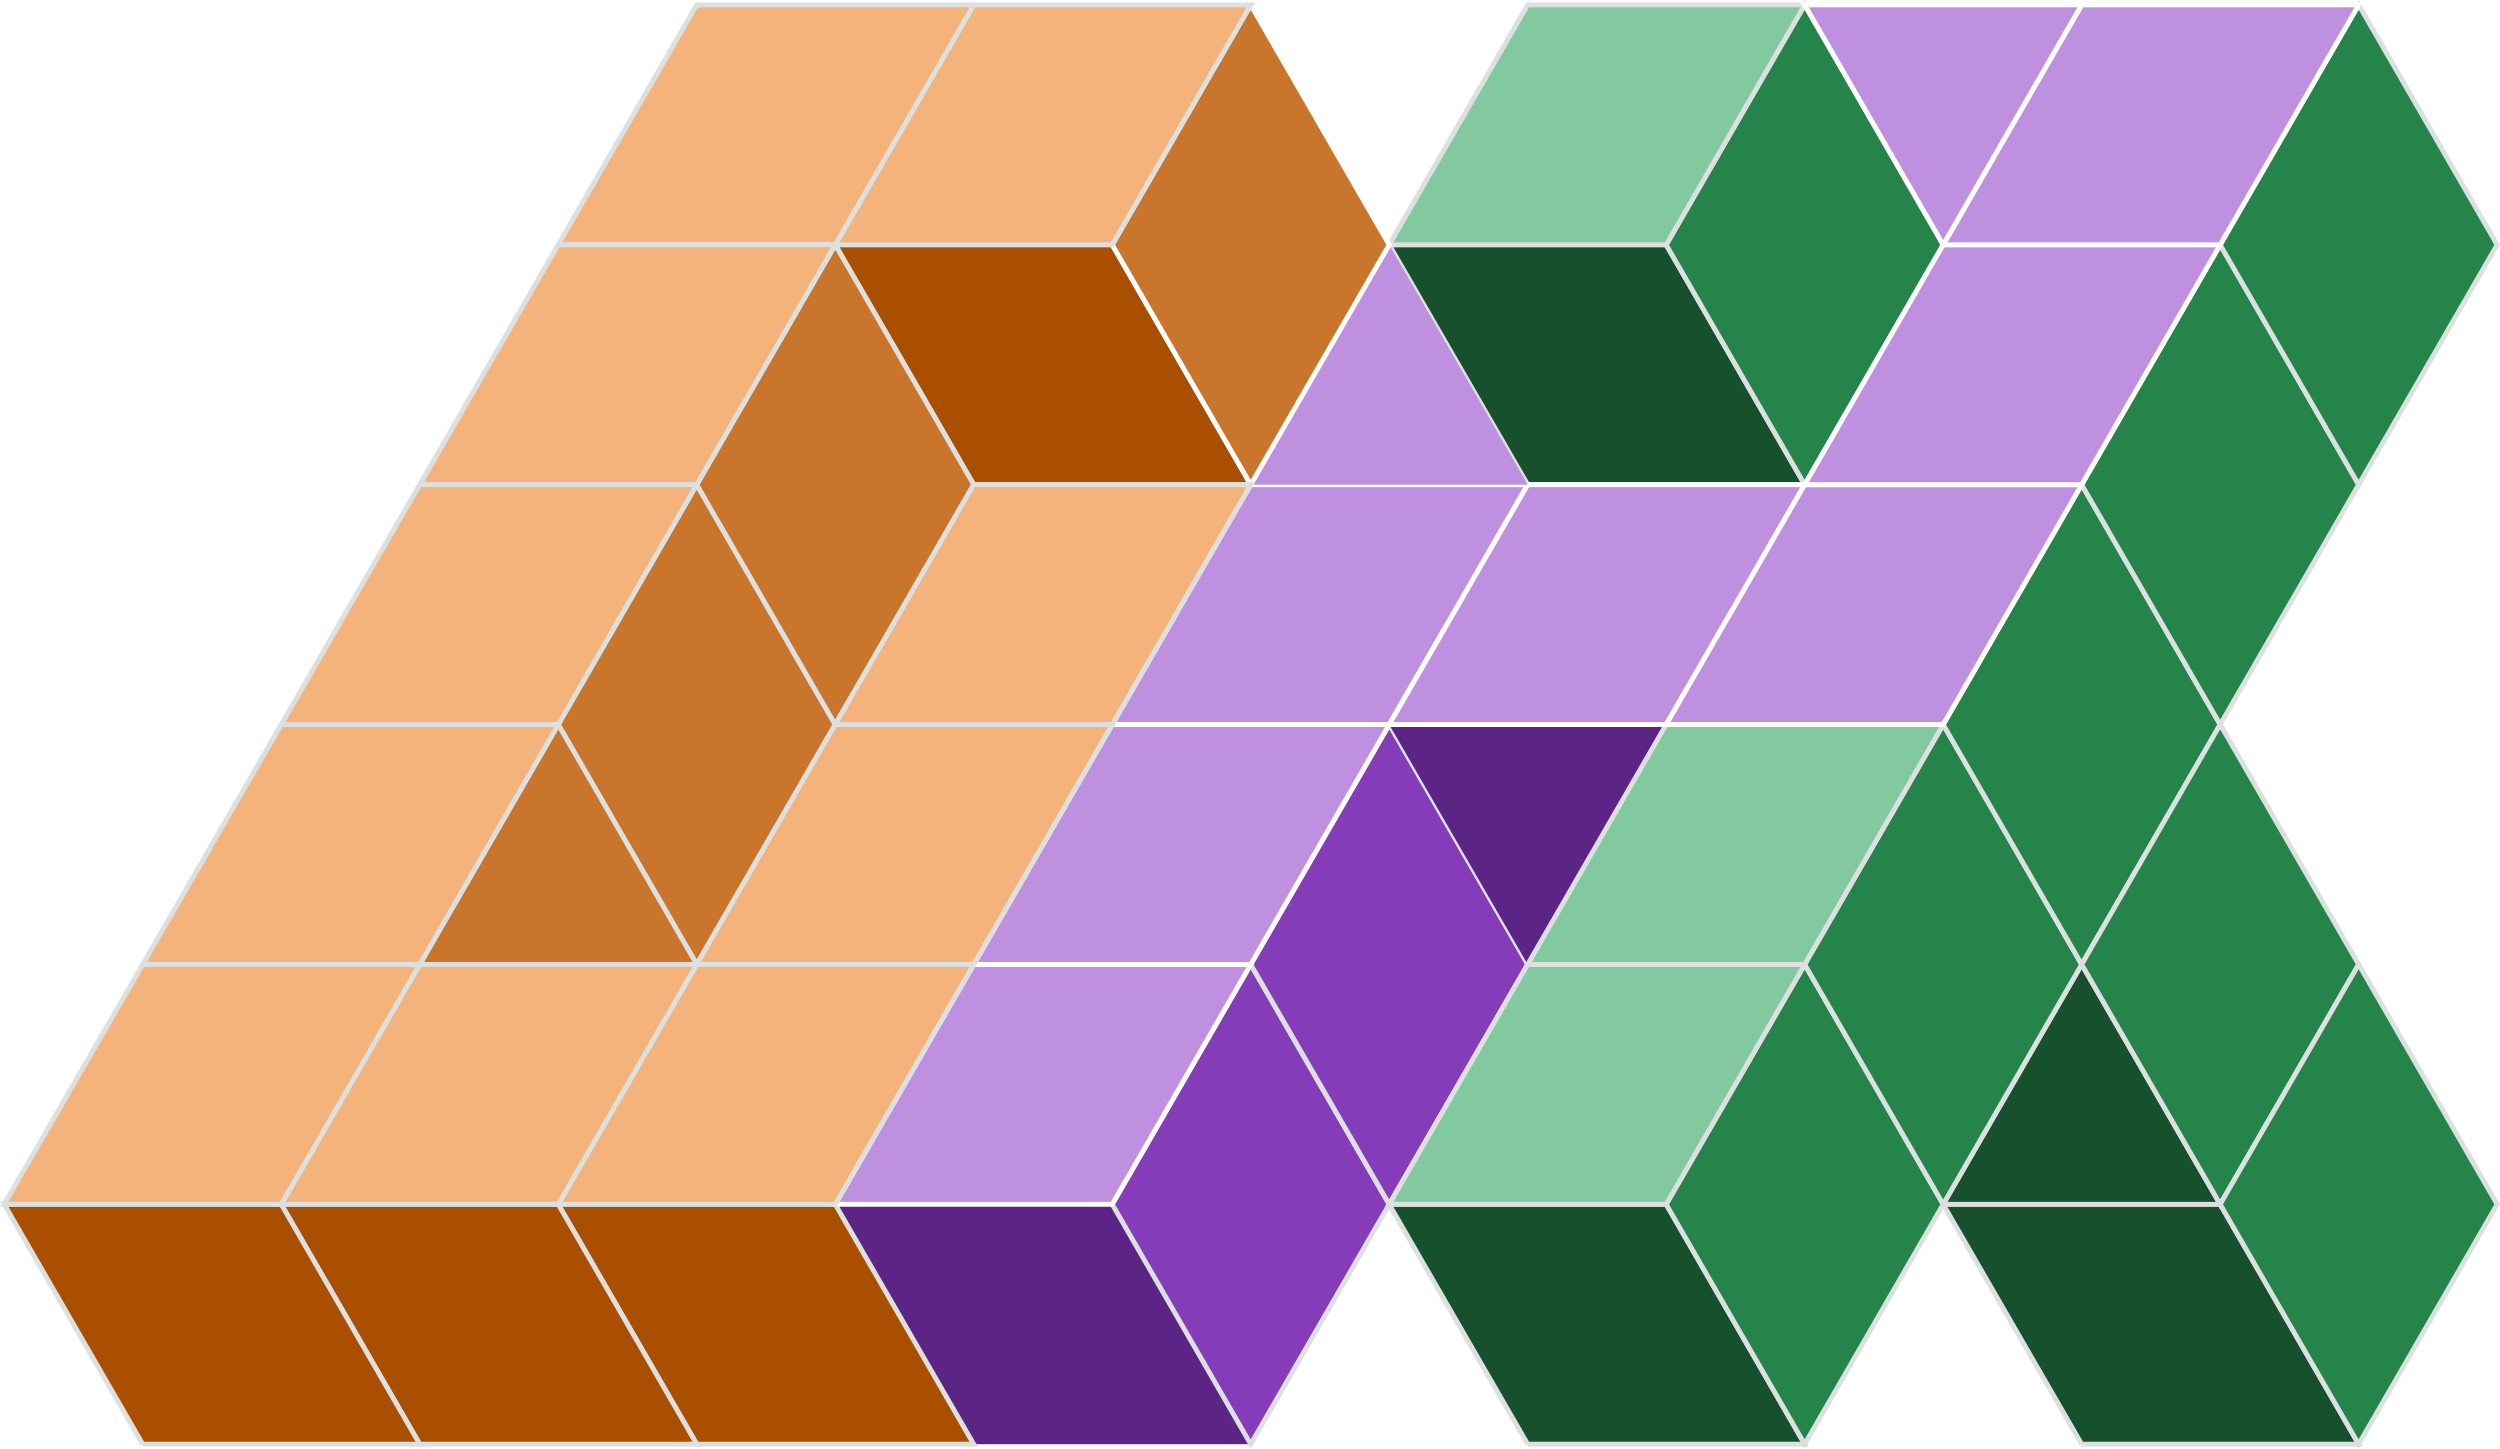 <?xml version="1.0" encoding="UTF-8" standalone="no"?>
<svg
   xmlns:dc="http://purl.org/dc/elements/1.1/"
   xmlns:cc="http://creativecommons.org/ns#"
   xmlns:rdf="http://www.w3.org/1999/02/22-rdf-syntax-ns#"
   xmlns:svg="http://www.w3.org/2000/svg"
   xmlns="http://www.w3.org/2000/svg"
   xmlns:sodipodi="http://sodipodi.sourceforge.net/DTD/sodipodi-0.dtd"
   xmlns:inkscape="http://www.inkscape.org/namespaces/inkscape"
   width="204.267mm"
   height="118.4mm"
   viewBox="0 0 204.267 118.4"
   version="1.1"
   id="svg5"
   xml:space="preserve"
   inkscape:version="1.0.1 (3bc2e813f5, 2020-09-07)"
   sodipodi:docname="GPX_logo.svg"
   inkscape:export-filename="/home/p.mazzeo/GPX_logo_new/GPX_logo.png"
   inkscape:export-xdpi="250"
   inkscape:export-ydpi="250"><sodipodi:namedview
     id="namedview7"
     pagecolor="#ffffff"
     bordercolor="#999999"
     borderopacity="1"
     inkscape:showpageshadow="0"
     inkscape:pageopacity="0"
     inkscape:pagecheckerboard="0"
     inkscape:deskcolor="#d1d1d1"
     inkscape:document-units="mm"
     showgrid="true"
     inkscape:zoom="1.0074671"
     inkscape:cx="314.55737"
     inkscape:cy="265.07233"
     inkscape:window-width="1920"
     inkscape:window-height="1051"
     inkscape:window-x="1920"
     inkscape:window-y="0"
     inkscape:window-maximized="1"
     inkscape:current-layer="layer1"
     inkscape:document-rotation="0"><inkscape:grid
       type="axonomgrid"
       id="grid743"
       spacingy="9.8"
       gridanglex="0"
       gridanglez="60"
       empspacing="4"
       originy="-87.8"
       enabled="true"
       visible="true"
       snapvisiblegridlinesonly="true"
       originx="-44.918" /></sodipodi:namedview><defs
     id="defs2"><inkscape:path-effect
       effect="bspline"
       id="path-effect880"
       is_visible="true"
       lpeversion="1"
       weight="33.333"
       steps="2"
       helper_size="0"
       apply_no_weight="true"
       apply_with_weight="true"
       only_selected="false" /><filter
       inkscape:collect="always"
       style="color-interpolation-filters:sRGB"
       id="filter909"
       x="-0"
       width="1.001"
       y="-0.001"
       height="1.001"><feGaussianBlur
         inkscape:collect="always"
         stdDeviation="0.029"
         id="feGaussianBlur911" /></filter></defs><g
     inkscape:label="Layer 1"
     inkscape:groupmode="layer"
     id="layer1"
     transform="translate(-44.918,-87.8)"
     style="filter:url(#filter909)"><path
       style="fill:#16502d;fill-opacity:1;stroke:#dce0df;stroke-width:0.4;stroke-linejoin:miter;stroke-miterlimit:4;stroke-dasharray:none;stroke-opacity:1"
       d="m 215.005,205.8 -11.316,-19.6 h 22.632 l 11.316,19.6 h -22.632"
       id="path1782" /><path
       style="fill:#16502d;fill-opacity:1;stroke:#dce0df;stroke-width:0.4;stroke-linejoin:miter;stroke-miterlimit:4;stroke-dasharray:none;stroke-opacity:1"
       d="m 169.741,205.8 -11.316,-19.6 h 22.632 l 11.316,19.6 h -22.632"
       id="path1782-3" /><path
       style="fill:#5c2484;fill-opacity:1;stroke:none;stroke-width:0.4;stroke-linejoin:miter;stroke-miterlimit:4;stroke-dasharray:none;stroke-opacity:1"
       d="m 124.477,205.8 -11.316,-19.6 h 22.632 l 11.316,19.6 h -22.632"
       id="path1782-0"
       inkscape:connector-curvature="0" /><path
       style="fill:#aa4f00;fill-opacity:1;stroke:#dce0df;stroke-width:0.4;stroke-linejoin:miter;stroke-miterlimit:4;stroke-dasharray:none;stroke-opacity:1"
       d="m 101.845,205.8 -11.316,-19.6 h 22.632 l 11.316,19.6 h -22.632"
       id="path1782-4" /><path
       style="fill:#aa4f00;fill-opacity:1;stroke:#dce0df;stroke-width:0.4;stroke-linejoin:miter;stroke-miterlimit:4;stroke-dasharray:none;stroke-opacity:1"
       d="m 79.212,205.8 -11.316,-19.6 h 22.632 l 11.316,19.6 H 79.212"
       id="path1782-44" /><path
       style="fill:#aa4f00;fill-opacity:1;stroke:#dce0df;stroke-width:0.4;stroke-linejoin:miter;stroke-miterlimit:4;stroke-dasharray:none;stroke-opacity:1"
       d="m 56.58,205.8 -11.316,-19.6 h 22.632 l 11.316,19.6 h -22.632"
       id="path1782-47" /><path
       style="fill:#16502d;fill-opacity:1;stroke:#dce0df;stroke-width:0.4;stroke-linejoin:miter;stroke-miterlimit:4;stroke-dasharray:none;stroke-opacity:1"
       d="m 169.741,127.4 -11.316,-19.6 h 22.632 l 11.316,19.6 h -22.632"
       id="path1782-3-6" /><path
       style="fill:#aa4f00;fill-opacity:1;stroke:#dce0df;stroke-width:0.4;stroke-linejoin:miter;stroke-miterlimit:4;stroke-dasharray:none;stroke-opacity:1"
       d="m 124.477,127.4 -11.316,-19.6 h 22.632 l 11.316,19.6 h -22.632"
       id="path1782-4-3" /><path
       style="fill:#16502d;fill-opacity:1;stroke:#dce0df;stroke-width:0.4;stroke-linejoin:miter;stroke-miterlimit:4;stroke-dasharray:none;stroke-opacity:1"
       d="M 203.689,186.2 215.005,166.6 l 11.316,19.6 h -22.632"
       id="path1853" /><path
       style="fill:#853cb9;fill-opacity:1;stroke:#dce0df;stroke-width:0.4;stroke-linejoin:miter;stroke-miterlimit:4;stroke-dasharray:none;stroke-opacity:1"
       d="m 147.109,205.8 -11.316,-19.6 11.316,-19.6 11.316,19.6 z"
       id="path1855" /><path
       style="fill:#853cb9;fill-opacity:1;stroke:#dce0df;stroke-width:0.4;stroke-linejoin:miter;stroke-miterlimit:4;stroke-dasharray:none;stroke-opacity:1"
       d="m 158.425,186.2 -11.316,-19.6 L 158.425,147 l 11.316,19.6 z"
       id="path1855-7" /><path
       style="fill:#5c2484;fill-opacity:1;stroke:none;stroke-width:0.4;stroke-linejoin:miter;stroke-miterlimit:4;stroke-dasharray:none;stroke-opacity:1"
       d="m 158.425,147 h 22.632 l -11.316,19.6 -11.316,-19.6"
       id="path1878" /><path
       style="fill:#24844a;fill-opacity:1;stroke:#dce0df;stroke-width:0.4;stroke-linejoin:miter;stroke-miterlimit:4;stroke-dasharray:none;stroke-opacity:1"
       d="m 192.373,205.8 -11.316,-19.6 11.316,-19.6 11.316,19.6 z"
       id="path1855-5" /><path
       style="fill:#24844a;fill-opacity:1;stroke:#dce0df;stroke-width:0.4;stroke-linejoin:miter;stroke-miterlimit:4;stroke-dasharray:none;stroke-opacity:1"
       d="m 203.689,186.2 -11.316,-19.6 L 203.689,147 l 11.316,19.6 z"
       id="path1855-9" /><path
       style="fill:#24844a;fill-opacity:1;stroke:#dce0df;stroke-width:0.4;stroke-linejoin:miter;stroke-miterlimit:4;stroke-dasharray:none;stroke-opacity:1"
       d="M 215.005,166.6 203.689,147 215.005,127.4 226.321,147 Z"
       id="path1855-6" /><path
       style="fill:#24844a;fill-opacity:1;stroke:#dce0df;stroke-width:0.4;stroke-linejoin:miter;stroke-miterlimit:4;stroke-dasharray:none;stroke-opacity:1"
       d="m 226.321,186.2 -11.316,-19.6 L 226.321,147 l 11.316,19.6 z"
       id="path1855-2" /><path
       style="fill:#24844a;fill-opacity:1;stroke:#dce0df;stroke-width:0.4;stroke-linejoin:miter;stroke-miterlimit:4;stroke-dasharray:none;stroke-opacity:1"
       d="m 237.637,205.8 -11.316,-19.6 11.316,-19.6 11.316,19.6 z"
       id="path1855-1" /><path
       style="fill:#24844a;fill-opacity:1;stroke:#dce0df;stroke-width:0.4;stroke-linejoin:miter;stroke-miterlimit:4;stroke-dasharray:none;stroke-opacity:1"
       d="m 226.321,147 -11.316,-19.6 11.316,-19.6 11.316,19.6 z"
       id="path1855-78" /><path
       style="fill:#24844a;fill-opacity:1;stroke:#dce0df;stroke-width:0.4;stroke-linejoin:miter;stroke-miterlimit:4;stroke-dasharray:none;stroke-opacity:1"
       d="m 237.637,127.4 -11.316,-19.6 11.316,-19.6 11.316,19.6 z"
       id="path1855-57" /><path
       style="fill:#24844a;fill-opacity:1;stroke:#dce0df;stroke-width:0.4;stroke-linejoin:miter;stroke-miterlimit:4;stroke-dasharray:none;stroke-opacity:1"
       d="m 192.373,127.4 -11.316,-19.6 11.316,-19.6 11.316,19.6 z"
       id="path1855-57-4"
       inkscape:connector-curvature="0" /><path
       style="fill:#82c9a0;fill-opacity:1;stroke:#dce0df;stroke-width:0.4;stroke-linejoin:miter;stroke-miterlimit:4;stroke-dasharray:none;stroke-opacity:1"
       d="m 158.425,186.2 h 22.632 L 192.373,166.6 h -22.632 z"
       id="path1946" /><path
       style="fill:#82c9a0;fill-opacity:1;stroke:#dce0df;stroke-width:0.4;stroke-linejoin:miter;stroke-miterlimit:4;stroke-dasharray:none;stroke-opacity:1"
       d="m 169.741,166.6 h 22.632 L 203.689,147 h -22.632 z"
       id="path1946-1" /><path
       style="fill:#82c9a0;fill-opacity:1;stroke:#dce0df;stroke-width:0.4;stroke-linejoin:miter;stroke-miterlimit:4;stroke-dasharray:none;stroke-opacity:1"
       d="m 158.425,107.8 h 22.632 l 11.316,-19.6 h -22.632 z"
       id="path1946-8" /><path
       style="fill:#bf8fe0;fill-opacity:1;stroke:#ffffff;stroke-width:0.4;stroke-linejoin:miter;stroke-miterlimit:4;stroke-dasharray:none;stroke-opacity:1"
       d="m 113.161,186.2 h 22.632 l 11.316,-19.6 h -22.632 z"
       id="path1946-5" /><path
       style="fill:#bf8fe0;fill-opacity:1;stroke:#ffffff;stroke-width:0.4;stroke-linejoin:miter;stroke-miterlimit:4;stroke-dasharray:none;stroke-opacity:1"
       d="m 124.477,166.6 h 22.632 l 11.316,-19.6 h -22.632 z"
       id="path1946-5-9" /><path
       style="fill:#bf8fe0;fill-opacity:1;stroke:#ffffff;stroke-width:0.4;stroke-linejoin:miter;stroke-miterlimit:4;stroke-dasharray:none;stroke-opacity:1"
       d="m 135.793,147 h 22.632 l 11.316,-19.6 h -22.632 z"
       id="path1946-5-7" /><path
       style="fill:#bf8fe0;fill-opacity:1;stroke:#ffffff;stroke-width:0.4;stroke-linejoin:miter;stroke-miterlimit:4;stroke-dasharray:none;stroke-opacity:1"
       d="m 158.425,147 h 22.632 l 11.316,-19.6 h -22.632 z"
       id="path1946-5-5" /><path
       style="fill:#bf8fe0;fill-opacity:1;stroke:#ffffff;stroke-width:0.4;stroke-linejoin:miter;stroke-miterlimit:4;stroke-dasharray:none;stroke-opacity:1"
       d="m 181.057,147 h 22.632 l 11.316,-19.6 h -22.632 z"
       id="path1946-5-3" /><path
       style="fill:#bf8fe0;fill-opacity:1;stroke:#ffffff;stroke-width:0.4;stroke-linejoin:miter;stroke-miterlimit:4;stroke-dasharray:none;stroke-opacity:1"
       d="m 192.373,127.4 h 22.632 l 11.316,-19.6 h -22.632 z"
       id="path1946-5-8" /><path
       style="fill:#bf8fe0;fill-opacity:1;stroke:#ffffff;stroke-width:0.4;stroke-linejoin:miter;stroke-miterlimit:4;stroke-dasharray:none;stroke-opacity:1"
       d="m 203.689,107.8 h 22.632 l 11.316,-19.6 h -22.632 z"
       id="path1946-5-83" /><path
       style="fill:#bf8fe0;fill-opacity:1;stroke:#9473c8;stroke-width:0.4;stroke-linejoin:miter;stroke-miterlimit:4;stroke-dasharray:none;stroke-opacity:0"
       d="m 147.109,127.4 h 22.632 l -11.316,-19.6 -11.316,19.6"
       id="path2020" /><path
       style="fill:#bf8fe0;fill-opacity:1;stroke:#ffffff;stroke-width:0.4;stroke-linejoin:miter;stroke-miterlimit:4;stroke-dasharray:none;stroke-opacity:1"
       d="M 203.689,107.8 192.373,88.2 h 22.632 l -11.316,19.6"
       id="path2022"
       inkscape:connector-curvature="0" /><path
       style="fill:#c9762c;fill-opacity:1;stroke:#dce0df;stroke-width:0.4;stroke-linejoin:miter;stroke-miterlimit:4;stroke-dasharray:none;stroke-opacity:1"
       d="m 101.845,166.6 -11.316,-19.6 11.316,-19.6 11.316,19.6 z"
       id="path1855-18" /><path
       style="fill:#c9762c;fill-opacity:1;stroke:#dce0df;stroke-width:0.4;stroke-linejoin:miter;stroke-miterlimit:4;stroke-dasharray:none;stroke-opacity:1"
       d="m 113.161,147 -11.316,-19.6 11.316,-19.6 11.316,19.6 z"
       id="path1855-96" /><path
       style="fill:#c9762c;fill-opacity:1;stroke:#dce0df;stroke-width:0.4;stroke-linejoin:miter;stroke-miterlimit:4;stroke-dasharray:none;stroke-opacity:1"
       d="M 79.212,166.6 H 101.845 L 90.529,147 79.212,166.6 v 0"
       id="path2045" /><path
       style="fill:#c9762c;fill-opacity:1;stroke:#ffffff;stroke-width:0.4;stroke-linejoin:miter;stroke-miterlimit:4;stroke-dasharray:none;stroke-opacity:1"
       d="m 147.109,127.4 -11.316,-19.6 11.316,-19.6 11.316,19.6 z"
       id="path1855-96-4" /><path
       style="fill:#f4b37b;fill-opacity:1;stroke:#dce0df;stroke-width:0.4;stroke-linejoin:miter;stroke-miterlimit:4;stroke-dasharray:none;stroke-opacity:1"
       d="M 90.529,186.2 H 113.161 L 124.477,166.6 h -22.632 z"
       id="path1946-5-33" /><path
       style="fill:#f4b37b;fill-opacity:1;stroke:#dce0df;stroke-width:0.4;stroke-linejoin:miter;stroke-miterlimit:4;stroke-dasharray:none;stroke-opacity:1"
       d="m 67.896,186.2 h 22.632 L 101.845,166.6 H 79.212 Z"
       id="path1946-5-33-3" /><path
       style="fill:#f4b37b;fill-opacity:1;stroke:#dce0df;stroke-width:0.4;stroke-linejoin:miter;stroke-miterlimit:4;stroke-dasharray:none;stroke-opacity:1"
       d="M 45.264,186.2 H 67.896 L 79.212,166.6 h -22.632 z"
       id="path1946-5-33-8" /><path
       style="fill:#f4b37b;fill-opacity:1;stroke:#dce0df;stroke-width:0.4;stroke-linejoin:miter;stroke-miterlimit:4;stroke-dasharray:none;stroke-opacity:1"
       d="M 56.58,166.6 H 79.212 L 90.529,147 H 67.896 Z"
       id="path1946-5-33-6" /><path
       style="fill:#f4b37b;fill-opacity:1;stroke:#dce0df;stroke-width:0.4;stroke-linejoin:miter;stroke-miterlimit:4;stroke-dasharray:none;stroke-opacity:1"
       d="m 101.845,166.6 h 22.632 L 135.793,147 h -22.632 z"
       id="path1946-5-33-0" /><path
       style="fill:#f4b37b;fill-opacity:1;stroke:#dce0df;stroke-width:0.4;stroke-linejoin:miter;stroke-miterlimit:4;stroke-dasharray:none;stroke-opacity:1"
       d="m 113.161,147 h 22.632 L 147.109,127.4 h -22.632 z"
       id="path1946-5-33-4" /><path
       style="fill:#f4b37b;fill-opacity:1;stroke:#dce0df;stroke-width:0.4;stroke-linejoin:miter;stroke-miterlimit:4;stroke-dasharray:none;stroke-opacity:1"
       d="m 113.161,107.8 h 22.632 l 11.316,-19.6 h -22.632 z"
       id="path1946-5-33-88"
       inkscape:connector-curvature="0" /><path
       style="fill:#f4b37b;fill-opacity:1;stroke:#dce0df;stroke-width:0.4;stroke-linejoin:miter;stroke-miterlimit:4;stroke-dasharray:none;stroke-opacity:1"
       d="M 90.529,107.8 H 113.161 L 124.477,88.2 H 101.845 Z"
       id="path1946-5-33-89" /><path
       style="fill:#f4b37b;fill-opacity:1;stroke:#dce0df;stroke-width:0.4;stroke-linejoin:miter;stroke-miterlimit:4;stroke-dasharray:none;stroke-opacity:1"
       d="M 79.212,127.4 H 101.845 L 113.161,107.8 H 90.529 Z"
       id="path1946-5-33-7" /><path
       style="fill:#f4b37b;fill-opacity:1;stroke:#dce0df;stroke-width:0.4;stroke-linejoin:miter;stroke-miterlimit:4;stroke-dasharray:none;stroke-opacity:1"
       d="m 67.896,147 h 22.632 L 101.845,127.4 H 79.212 Z"
       id="path1946-5-33-76" /></g></svg>
